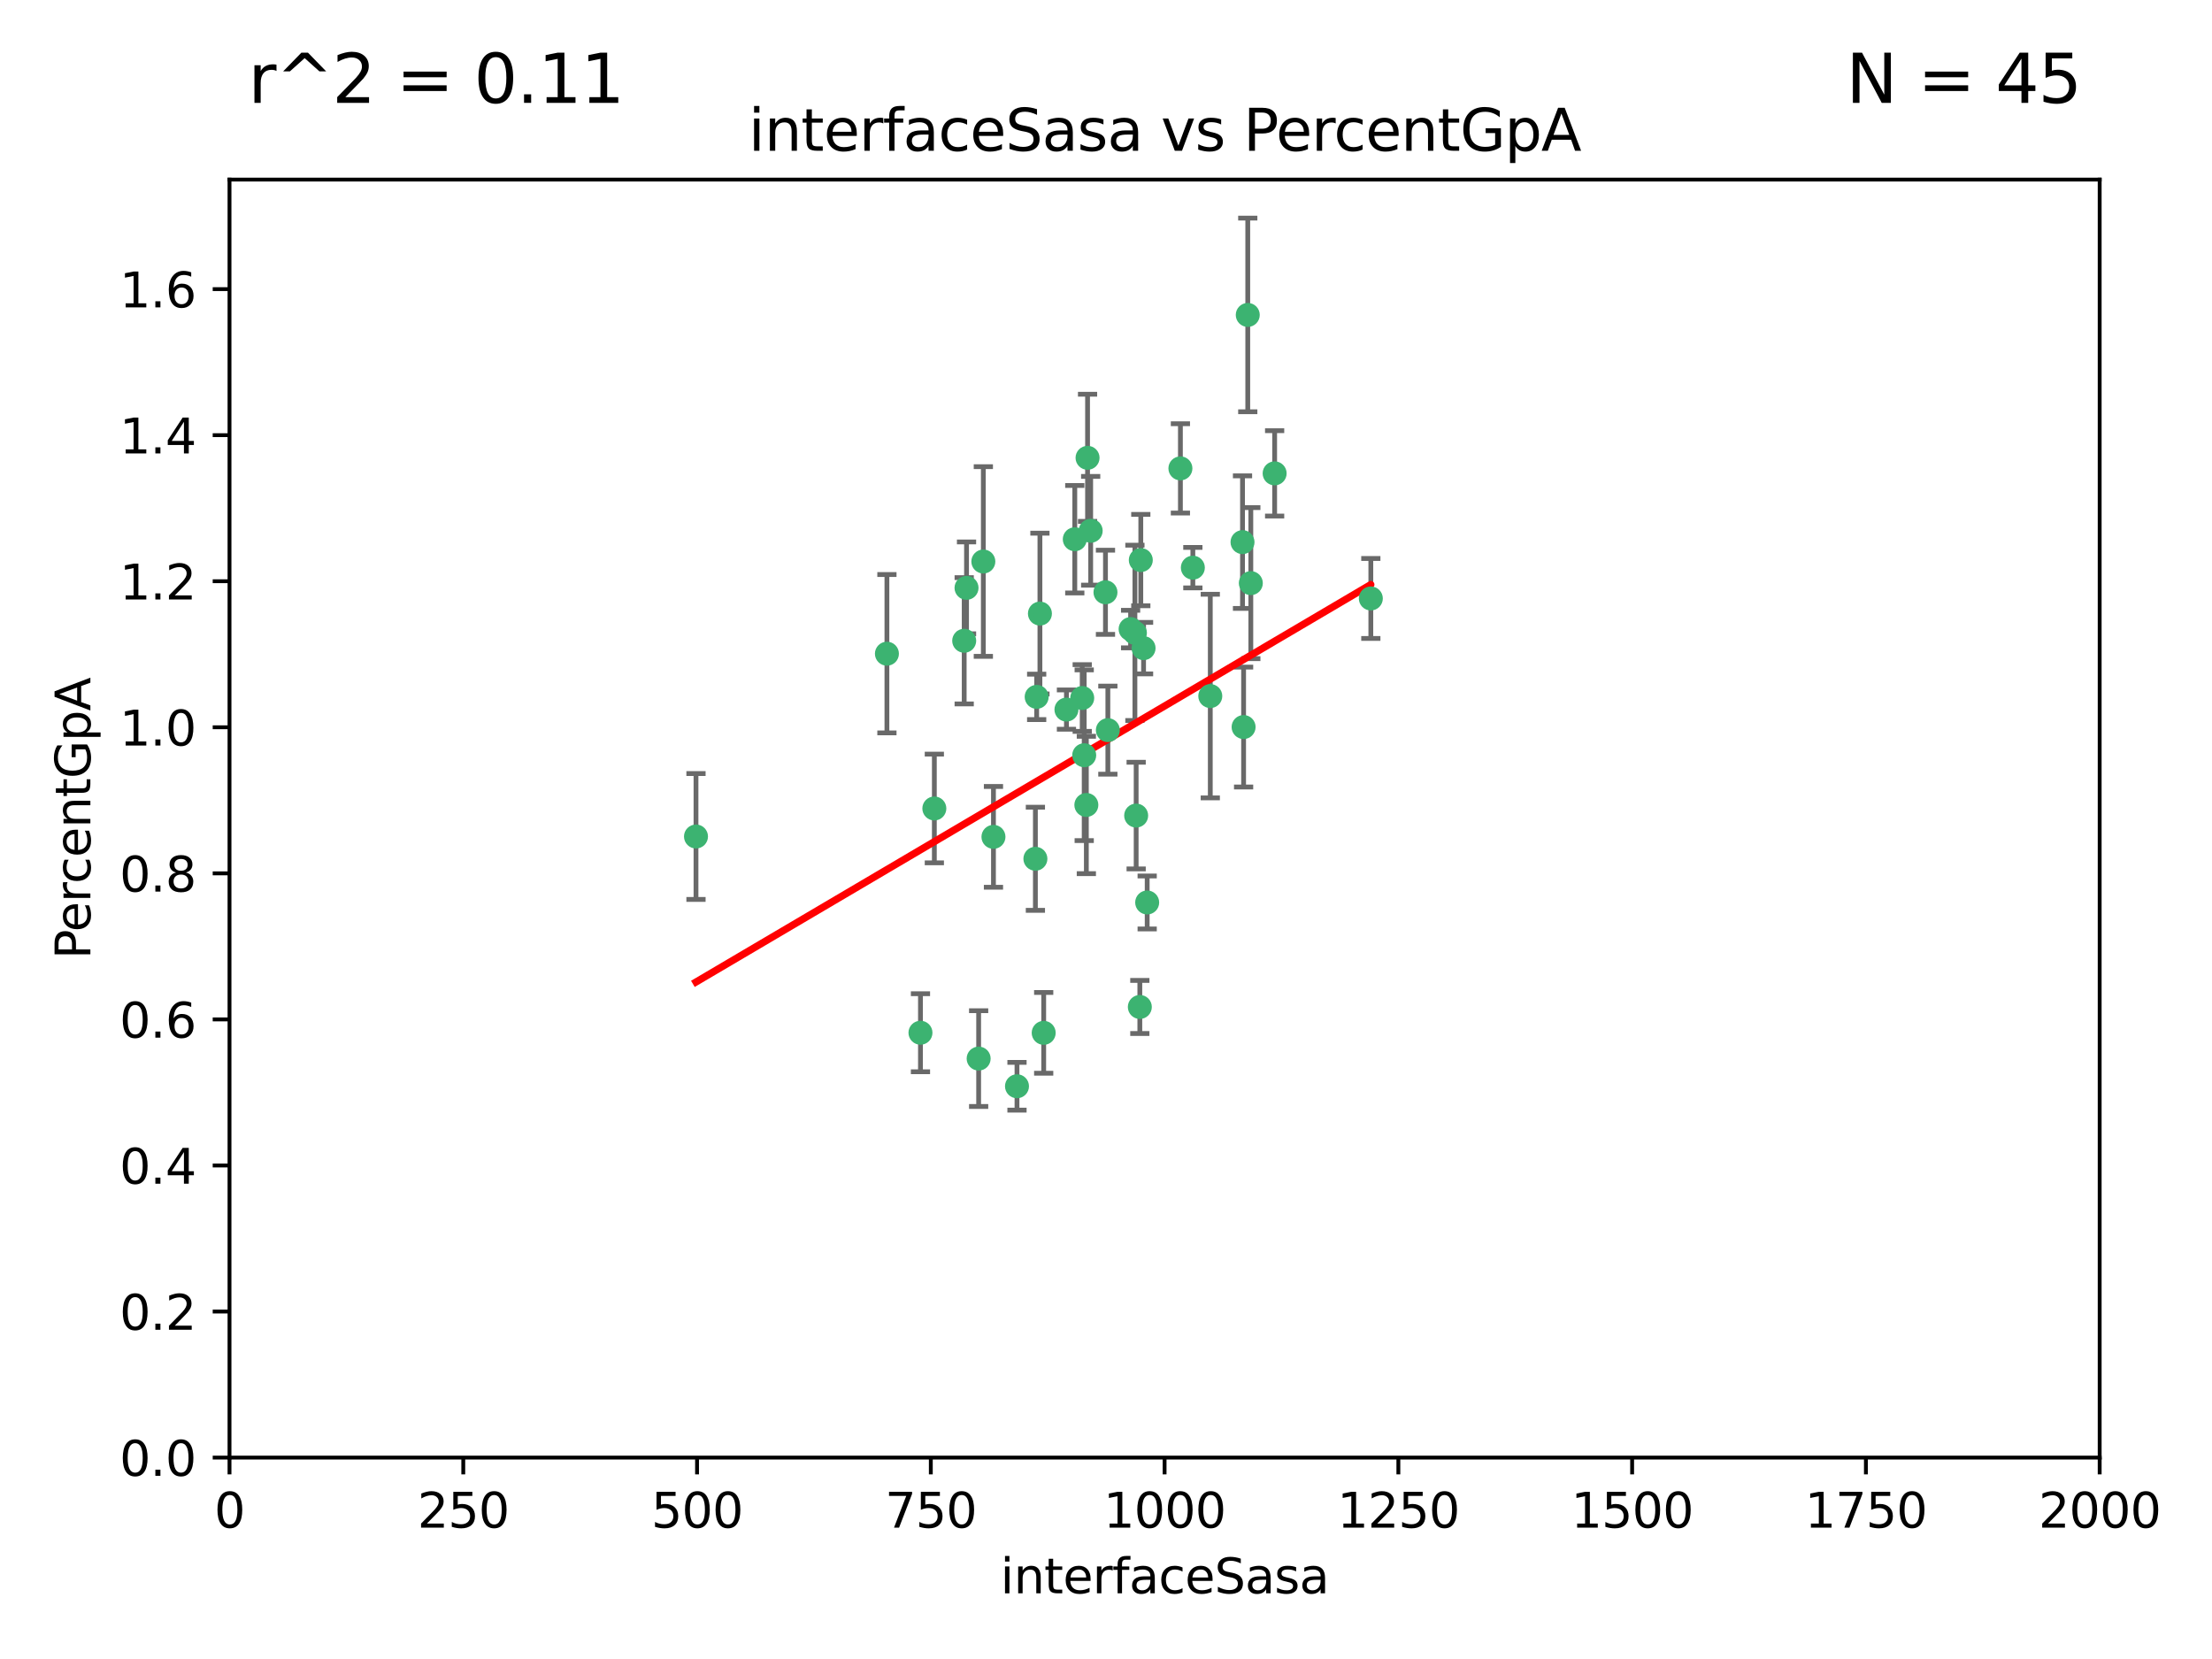 <?xml version="1.0" encoding="utf-8" standalone="no"?>
<!DOCTYPE svg PUBLIC "-//W3C//DTD SVG 1.1//EN"
  "http://www.w3.org/Graphics/SVG/1.1/DTD/svg11.dtd">
<svg xmlns:xlink="http://www.w3.org/1999/xlink" width="460.8pt" height="345.6pt" viewBox="0 0 460.8 345.6" xmlns="http://www.w3.org/2000/svg" version="1.1">
 <defs>
  <style type="text/css">*{stroke-linejoin: round; stroke-linecap: butt}</style>
 </defs>
 <g id="figure_1">
  <g id="patch_1">
   <path d="M 0 345.6 
L 460.8 345.6 
L 460.8 0 
L 0 0 
z
" style="fill: #ffffff"/>
  </g>
  <g id="axes_1">
   <g id="patch_2">
    <path d="M 47.81 303.64 
L 437.4 303.64 
L 437.4 37.411 
L 47.81 37.411 
z
" style="fill: #ffffff"/>
   </g>
   <g id="PathCollection_1">
    <defs>
     <path id="m3b995fe951" d="M 0 1.118 
C 0.297 1.118 0.581 1 0.791 0.791 
C 1 0.581 1.118 0.297 1.118 0 
C 1.118 -0.297 1 -0.581 0.791 -0.791 
C 0.581 -1 0.297 -1.118 0 -1.118 
C -0.297 -1.118 -0.581 -1 -0.791 -0.791 
C -1 -0.581 -1.118 -0.297 -1.118 0 
C -1.118 0.297 -1 0.581 -0.791 0.791 
C -0.581 1 -0.297 1.118 0 1.118 
z
" style="stroke: #3cb371"/>
    </defs>
    <g clip-path="url(#pdfcbde6325)">
     <use xlink:href="#m3b995fe951" x="258.839" y="112.935" style="fill: #3cb371; stroke: #3cb371"/>
     <use xlink:href="#m3b995fe951" x="235.526" y="131.048" style="fill: #3cb371; stroke: #3cb371"/>
     <use xlink:href="#m3b995fe951" x="265.53" y="98.611" style="fill: #3cb371; stroke: #3cb371"/>
     <use xlink:href="#m3b995fe951" x="225.86" y="157.33" style="fill: #3cb371; stroke: #3cb371"/>
     <use xlink:href="#m3b995fe951" x="259.065" y="151.457" style="fill: #3cb371; stroke: #3cb371"/>
     <use xlink:href="#m3b995fe951" x="259.932" y="65.606" style="fill: #3cb371; stroke: #3cb371"/>
     <use xlink:href="#m3b995fe951" x="216.635" y="127.82" style="fill: #3cb371; stroke: #3cb371"/>
     <use xlink:href="#m3b995fe951" x="222.161" y="147.818" style="fill: #3cb371; stroke: #3cb371"/>
     <use xlink:href="#m3b995fe951" x="238.226" y="135.021" style="fill: #3cb371; stroke: #3cb371"/>
     <use xlink:href="#m3b995fe951" x="236.422" y="131.834" style="fill: #3cb371; stroke: #3cb371"/>
     <use xlink:href="#m3b995fe951" x="226.558" y="95.371" style="fill: #3cb371; stroke: #3cb371"/>
     <use xlink:href="#m3b995fe951" x="248.492" y="118.255" style="fill: #3cb371; stroke: #3cb371"/>
     <use xlink:href="#m3b995fe951" x="223.897" y="112.334" style="fill: #3cb371; stroke: #3cb371"/>
     <use xlink:href="#m3b995fe951" x="225.446" y="145.408" style="fill: #3cb371; stroke: #3cb371"/>
     <use xlink:href="#m3b995fe951" x="230.29" y="123.385" style="fill: #3cb371; stroke: #3cb371"/>
     <use xlink:href="#m3b995fe951" x="200.86" y="133.482" style="fill: #3cb371; stroke: #3cb371"/>
     <use xlink:href="#m3b995fe951" x="217.42" y="215.161" style="fill: #3cb371; stroke: #3cb371"/>
     <use xlink:href="#m3b995fe951" x="237.649" y="116.673" style="fill: #3cb371; stroke: #3cb371"/>
     <use xlink:href="#m3b995fe951" x="204.848" y="116.973" style="fill: #3cb371; stroke: #3cb371"/>
     <use xlink:href="#m3b995fe951" x="245.901" y="97.572" style="fill: #3cb371; stroke: #3cb371"/>
     <use xlink:href="#m3b995fe951" x="285.569" y="124.669" style="fill: #3cb371; stroke: #3cb371"/>
     <use xlink:href="#m3b995fe951" x="215.957" y="145.171" style="fill: #3cb371; stroke: #3cb371"/>
     <use xlink:href="#m3b995fe951" x="194.641" y="168.419" style="fill: #3cb371; stroke: #3cb371"/>
     <use xlink:href="#m3b995fe951" x="191.75" y="215.139" style="fill: #3cb371; stroke: #3cb371"/>
     <use xlink:href="#m3b995fe951" x="184.761" y="136.178" style="fill: #3cb371; stroke: #3cb371"/>
     <use xlink:href="#m3b995fe951" x="215.692" y="178.897" style="fill: #3cb371; stroke: #3cb371"/>
     <use xlink:href="#m3b995fe951" x="227.208" y="110.571" style="fill: #3cb371; stroke: #3cb371"/>
     <use xlink:href="#m3b995fe951" x="260.569" y="121.476" style="fill: #3cb371; stroke: #3cb371"/>
     <use xlink:href="#m3b995fe951" x="230.787" y="152.103" style="fill: #3cb371; stroke: #3cb371"/>
     <use xlink:href="#m3b995fe951" x="236.683" y="169.899" style="fill: #3cb371; stroke: #3cb371"/>
     <use xlink:href="#m3b995fe951" x="206.956" y="174.332" style="fill: #3cb371; stroke: #3cb371"/>
     <use xlink:href="#m3b995fe951" x="237.447" y="209.769" style="fill: #3cb371; stroke: #3cb371"/>
     <use xlink:href="#m3b995fe951" x="211.857" y="226.286" style="fill: #3cb371; stroke: #3cb371"/>
     <use xlink:href="#m3b995fe951" x="203.87" y="220.522" style="fill: #3cb371; stroke: #3cb371"/>
     <use xlink:href="#m3b995fe951" x="238.978" y="188.002" style="fill: #3cb371; stroke: #3cb371"/>
     <use xlink:href="#m3b995fe951" x="226.307" y="167.688" style="fill: #3cb371; stroke: #3cb371"/>
     <use xlink:href="#m3b995fe951" x="201.345" y="122.465" style="fill: #3cb371; stroke: #3cb371"/>
     <use xlink:href="#m3b995fe951" x="252.125" y="145.004" style="fill: #3cb371; stroke: #3cb371"/>
     <use xlink:href="#m3b995fe951" x="144.987" y="174.257" style="fill: #3cb371; stroke: #3cb371"/>
    </g>
   </g>
   <g id="matplotlib.axis_1">
    <g id="xtick_1">
     <g id="line2d_1">
      <defs>
       <path id="m36ca20e994" d="M 0 0 
L 0 3.5 
" style="stroke: #000000; stroke-width: 0.8"/>
      </defs>
      <g>
       <use xlink:href="#m36ca20e994" x="47.81" y="303.64" style="stroke: #000000; stroke-width: 0.8"/>
      </g>
     </g>
     <g id="text_1">
      <!-- 0 -->
      <g transform="translate(44.629 318.238)scale(0.1 -0.1)">
       <defs>
        <path id="DejaVuSans-30" d="M 2034 4250 
Q 1547 4250 1301 3770 
Q 1056 3291 1056 2328 
Q 1056 1369 1301 889 
Q 1547 409 2034 409 
Q 2525 409 2770 889 
Q 3016 1369 3016 2328 
Q 3016 3291 2770 3770 
Q 2525 4250 2034 4250 
z
M 2034 4750 
Q 2819 4750 3233 4129 
Q 3647 3509 3647 2328 
Q 3647 1150 3233 529 
Q 2819 -91 2034 -91 
Q 1250 -91 836 529 
Q 422 1150 422 2328 
Q 422 3509 836 4129 
Q 1250 4750 2034 4750 
z
" transform="scale(0.016)"/>
       </defs>
       <use xlink:href="#DejaVuSans-30"/>
      </g>
     </g>
    </g>
    <g id="xtick_2">
     <g id="line2d_2">
      <g>
       <use xlink:href="#m36ca20e994" x="96.509" y="303.64" style="stroke: #000000; stroke-width: 0.8"/>
      </g>
     </g>
     <g id="text_2">
      <!-- 250 -->
      <g transform="translate(86.965 318.238)scale(0.1 -0.1)">
       <defs>
        <path id="DejaVuSans-32" d="M 1228 531 
L 3431 531 
L 3431 0 
L 469 0 
L 469 531 
Q 828 903 1448 1529 
Q 2069 2156 2228 2338 
Q 2531 2678 2651 2914 
Q 2772 3150 2772 3378 
Q 2772 3750 2511 3984 
Q 2250 4219 1831 4219 
Q 1534 4219 1204 4116 
Q 875 4013 500 3803 
L 500 4441 
Q 881 4594 1212 4672 
Q 1544 4750 1819 4750 
Q 2544 4750 2975 4387 
Q 3406 4025 3406 3419 
Q 3406 3131 3298 2873 
Q 3191 2616 2906 2266 
Q 2828 2175 2409 1742 
Q 1991 1309 1228 531 
z
" transform="scale(0.016)"/>
        <path id="DejaVuSans-35" d="M 691 4666 
L 3169 4666 
L 3169 4134 
L 1269 4134 
L 1269 2991 
Q 1406 3038 1543 3061 
Q 1681 3084 1819 3084 
Q 2600 3084 3056 2656 
Q 3513 2228 3513 1497 
Q 3513 744 3044 326 
Q 2575 -91 1722 -91 
Q 1428 -91 1123 -41 
Q 819 9 494 109 
L 494 744 
Q 775 591 1075 516 
Q 1375 441 1709 441 
Q 2250 441 2565 725 
Q 2881 1009 2881 1497 
Q 2881 1984 2565 2268 
Q 2250 2553 1709 2553 
Q 1456 2553 1204 2497 
Q 953 2441 691 2322 
L 691 4666 
z
" transform="scale(0.016)"/>
       </defs>
       <use xlink:href="#DejaVuSans-32"/>
       <use xlink:href="#DejaVuSans-35" x="63.623"/>
       <use xlink:href="#DejaVuSans-30" x="127.246"/>
      </g>
     </g>
    </g>
    <g id="xtick_3">
     <g id="line2d_3">
      <g>
       <use xlink:href="#m36ca20e994" x="145.208" y="303.64" style="stroke: #000000; stroke-width: 0.8"/>
      </g>
     </g>
     <g id="text_3">
      <!-- 500 -->
      <g transform="translate(135.664 318.238)scale(0.1 -0.1)">
       <use xlink:href="#DejaVuSans-35"/>
       <use xlink:href="#DejaVuSans-30" x="63.623"/>
       <use xlink:href="#DejaVuSans-30" x="127.246"/>
      </g>
     </g>
    </g>
    <g id="xtick_4">
     <g id="line2d_4">
      <g>
       <use xlink:href="#m36ca20e994" x="193.906" y="303.64" style="stroke: #000000; stroke-width: 0.8"/>
      </g>
     </g>
     <g id="text_4">
      <!-- 750 -->
      <g transform="translate(184.363 318.238)scale(0.1 -0.1)">
       <defs>
        <path id="DejaVuSans-37" d="M 525 4666 
L 3525 4666 
L 3525 4397 
L 1831 0 
L 1172 0 
L 2766 4134 
L 525 4134 
L 525 4666 
z
" transform="scale(0.016)"/>
       </defs>
       <use xlink:href="#DejaVuSans-37"/>
       <use xlink:href="#DejaVuSans-35" x="63.623"/>
       <use xlink:href="#DejaVuSans-30" x="127.246"/>
      </g>
     </g>
    </g>
    <g id="xtick_5">
     <g id="line2d_5">
      <g>
       <use xlink:href="#m36ca20e994" x="242.605" y="303.64" style="stroke: #000000; stroke-width: 0.8"/>
      </g>
     </g>
     <g id="text_5">
      <!-- 1000 -->
      <g transform="translate(229.88 318.238)scale(0.1 -0.1)">
       <defs>
        <path id="DejaVuSans-31" d="M 794 531 
L 1825 531 
L 1825 4091 
L 703 3866 
L 703 4441 
L 1819 4666 
L 2450 4666 
L 2450 531 
L 3481 531 
L 3481 0 
L 794 0 
L 794 531 
z
" transform="scale(0.016)"/>
       </defs>
       <use xlink:href="#DejaVuSans-31"/>
       <use xlink:href="#DejaVuSans-30" x="63.623"/>
       <use xlink:href="#DejaVuSans-30" x="127.246"/>
       <use xlink:href="#DejaVuSans-30" x="190.869"/>
      </g>
     </g>
    </g>
    <g id="xtick_6">
     <g id="line2d_6">
      <g>
       <use xlink:href="#m36ca20e994" x="291.304" y="303.64" style="stroke: #000000; stroke-width: 0.8"/>
      </g>
     </g>
     <g id="text_6">
      <!-- 1250 -->
      <g transform="translate(278.579 318.238)scale(0.1 -0.1)">
       <use xlink:href="#DejaVuSans-31"/>
       <use xlink:href="#DejaVuSans-32" x="63.623"/>
       <use xlink:href="#DejaVuSans-35" x="127.246"/>
       <use xlink:href="#DejaVuSans-30" x="190.869"/>
      </g>
     </g>
    </g>
    <g id="xtick_7">
     <g id="line2d_7">
      <g>
       <use xlink:href="#m36ca20e994" x="340.002" y="303.64" style="stroke: #000000; stroke-width: 0.8"/>
      </g>
     </g>
     <g id="text_7">
      <!-- 1500 -->
      <g transform="translate(327.277 318.238)scale(0.1 -0.1)">
       <use xlink:href="#DejaVuSans-31"/>
       <use xlink:href="#DejaVuSans-35" x="63.623"/>
       <use xlink:href="#DejaVuSans-30" x="127.246"/>
       <use xlink:href="#DejaVuSans-30" x="190.869"/>
      </g>
     </g>
    </g>
    <g id="xtick_8">
     <g id="line2d_8">
      <g>
       <use xlink:href="#m36ca20e994" x="388.701" y="303.64" style="stroke: #000000; stroke-width: 0.8"/>
      </g>
     </g>
     <g id="text_8">
      <!-- 1750 -->
      <g transform="translate(375.976 318.238)scale(0.1 -0.1)">
       <use xlink:href="#DejaVuSans-31"/>
       <use xlink:href="#DejaVuSans-37" x="63.623"/>
       <use xlink:href="#DejaVuSans-35" x="127.246"/>
       <use xlink:href="#DejaVuSans-30" x="190.869"/>
      </g>
     </g>
    </g>
    <g id="xtick_9">
     <g id="line2d_9">
      <g>
       <use xlink:href="#m36ca20e994" x="437.4" y="303.64" style="stroke: #000000; stroke-width: 0.8"/>
      </g>
     </g>
     <g id="text_9">
      <!-- 2000 -->
      <g transform="translate(424.675 318.238)scale(0.1 -0.1)">
       <use xlink:href="#DejaVuSans-32"/>
       <use xlink:href="#DejaVuSans-30" x="63.623"/>
       <use xlink:href="#DejaVuSans-30" x="127.246"/>
       <use xlink:href="#DejaVuSans-30" x="190.869"/>
      </g>
     </g>
    </g>
    <g id="text_10">
     <!-- interfaceSasa -->
     <g transform="translate(208.398 331.917)scale(0.1 -0.1)">
      <defs>
       <path id="DejaVuSans-69" d="M 603 3500 
L 1178 3500 
L 1178 0 
L 603 0 
L 603 3500 
z
M 603 4863 
L 1178 4863 
L 1178 4134 
L 603 4134 
L 603 4863 
z
" transform="scale(0.016)"/>
       <path id="DejaVuSans-6e" d="M 3513 2113 
L 3513 0 
L 2938 0 
L 2938 2094 
Q 2938 2591 2744 2837 
Q 2550 3084 2163 3084 
Q 1697 3084 1428 2787 
Q 1159 2491 1159 1978 
L 1159 0 
L 581 0 
L 581 3500 
L 1159 3500 
L 1159 2956 
Q 1366 3272 1645 3428 
Q 1925 3584 2291 3584 
Q 2894 3584 3203 3211 
Q 3513 2838 3513 2113 
z
" transform="scale(0.016)"/>
       <path id="DejaVuSans-74" d="M 1172 4494 
L 1172 3500 
L 2356 3500 
L 2356 3053 
L 1172 3053 
L 1172 1153 
Q 1172 725 1289 603 
Q 1406 481 1766 481 
L 2356 481 
L 2356 0 
L 1766 0 
Q 1100 0 847 248 
Q 594 497 594 1153 
L 594 3053 
L 172 3053 
L 172 3500 
L 594 3500 
L 594 4494 
L 1172 4494 
z
" transform="scale(0.016)"/>
       <path id="DejaVuSans-65" d="M 3597 1894 
L 3597 1613 
L 953 1613 
Q 991 1019 1311 708 
Q 1631 397 2203 397 
Q 2534 397 2845 478 
Q 3156 559 3463 722 
L 3463 178 
Q 3153 47 2828 -22 
Q 2503 -91 2169 -91 
Q 1331 -91 842 396 
Q 353 884 353 1716 
Q 353 2575 817 3079 
Q 1281 3584 2069 3584 
Q 2775 3584 3186 3129 
Q 3597 2675 3597 1894 
z
M 3022 2063 
Q 3016 2534 2758 2815 
Q 2500 3097 2075 3097 
Q 1594 3097 1305 2825 
Q 1016 2553 972 2059 
L 3022 2063 
z
" transform="scale(0.016)"/>
       <path id="DejaVuSans-72" d="M 2631 2963 
Q 2534 3019 2420 3045 
Q 2306 3072 2169 3072 
Q 1681 3072 1420 2755 
Q 1159 2438 1159 1844 
L 1159 0 
L 581 0 
L 581 3500 
L 1159 3500 
L 1159 2956 
Q 1341 3275 1631 3429 
Q 1922 3584 2338 3584 
Q 2397 3584 2469 3576 
Q 2541 3569 2628 3553 
L 2631 2963 
z
" transform="scale(0.016)"/>
       <path id="DejaVuSans-66" d="M 2375 4863 
L 2375 4384 
L 1825 4384 
Q 1516 4384 1395 4259 
Q 1275 4134 1275 3809 
L 1275 3500 
L 2222 3500 
L 2222 3053 
L 1275 3053 
L 1275 0 
L 697 0 
L 697 3053 
L 147 3053 
L 147 3500 
L 697 3500 
L 697 3744 
Q 697 4328 969 4595 
Q 1241 4863 1831 4863 
L 2375 4863 
z
" transform="scale(0.016)"/>
       <path id="DejaVuSans-61" d="M 2194 1759 
Q 1497 1759 1228 1600 
Q 959 1441 959 1056 
Q 959 750 1161 570 
Q 1363 391 1709 391 
Q 2188 391 2477 730 
Q 2766 1069 2766 1631 
L 2766 1759 
L 2194 1759 
z
M 3341 1997 
L 3341 0 
L 2766 0 
L 2766 531 
Q 2569 213 2275 61 
Q 1981 -91 1556 -91 
Q 1019 -91 701 211 
Q 384 513 384 1019 
Q 384 1609 779 1909 
Q 1175 2209 1959 2209 
L 2766 2209 
L 2766 2266 
Q 2766 2663 2505 2880 
Q 2244 3097 1772 3097 
Q 1472 3097 1187 3025 
Q 903 2953 641 2809 
L 641 3341 
Q 956 3463 1253 3523 
Q 1550 3584 1831 3584 
Q 2591 3584 2966 3190 
Q 3341 2797 3341 1997 
z
" transform="scale(0.016)"/>
       <path id="DejaVuSans-63" d="M 3122 3366 
L 3122 2828 
Q 2878 2963 2633 3030 
Q 2388 3097 2138 3097 
Q 1578 3097 1268 2742 
Q 959 2388 959 1747 
Q 959 1106 1268 751 
Q 1578 397 2138 397 
Q 2388 397 2633 464 
Q 2878 531 3122 666 
L 3122 134 
Q 2881 22 2623 -34 
Q 2366 -91 2075 -91 
Q 1284 -91 818 406 
Q 353 903 353 1747 
Q 353 2603 823 3093 
Q 1294 3584 2113 3584 
Q 2378 3584 2631 3529 
Q 2884 3475 3122 3366 
z
" transform="scale(0.016)"/>
       <path id="DejaVuSans-53" d="M 3425 4513 
L 3425 3897 
Q 3066 4069 2747 4153 
Q 2428 4238 2131 4238 
Q 1616 4238 1336 4038 
Q 1056 3838 1056 3469 
Q 1056 3159 1242 3001 
Q 1428 2844 1947 2747 
L 2328 2669 
Q 3034 2534 3370 2195 
Q 3706 1856 3706 1288 
Q 3706 609 3251 259 
Q 2797 -91 1919 -91 
Q 1588 -91 1214 -16 
Q 841 59 441 206 
L 441 856 
Q 825 641 1194 531 
Q 1563 422 1919 422 
Q 2459 422 2753 634 
Q 3047 847 3047 1241 
Q 3047 1584 2836 1778 
Q 2625 1972 2144 2069 
L 1759 2144 
Q 1053 2284 737 2584 
Q 422 2884 422 3419 
Q 422 4038 858 4394 
Q 1294 4750 2059 4750 
Q 2388 4750 2728 4690 
Q 3069 4631 3425 4513 
z
" transform="scale(0.016)"/>
       <path id="DejaVuSans-73" d="M 2834 3397 
L 2834 2853 
Q 2591 2978 2328 3040 
Q 2066 3103 1784 3103 
Q 1356 3103 1142 2972 
Q 928 2841 928 2578 
Q 928 2378 1081 2264 
Q 1234 2150 1697 2047 
L 1894 2003 
Q 2506 1872 2764 1633 
Q 3022 1394 3022 966 
Q 3022 478 2636 193 
Q 2250 -91 1575 -91 
Q 1294 -91 989 -36 
Q 684 19 347 128 
L 347 722 
Q 666 556 975 473 
Q 1284 391 1588 391 
Q 1994 391 2212 530 
Q 2431 669 2431 922 
Q 2431 1156 2273 1281 
Q 2116 1406 1581 1522 
L 1381 1569 
Q 847 1681 609 1914 
Q 372 2147 372 2553 
Q 372 3047 722 3315 
Q 1072 3584 1716 3584 
Q 2034 3584 2315 3537 
Q 2597 3491 2834 3397 
z
" transform="scale(0.016)"/>
      </defs>
      <use xlink:href="#DejaVuSans-69"/>
      <use xlink:href="#DejaVuSans-6e" x="27.783"/>
      <use xlink:href="#DejaVuSans-74" x="91.162"/>
      <use xlink:href="#DejaVuSans-65" x="130.371"/>
      <use xlink:href="#DejaVuSans-72" x="191.895"/>
      <use xlink:href="#DejaVuSans-66" x="233.008"/>
      <use xlink:href="#DejaVuSans-61" x="268.213"/>
      <use xlink:href="#DejaVuSans-63" x="329.492"/>
      <use xlink:href="#DejaVuSans-65" x="384.473"/>
      <use xlink:href="#DejaVuSans-53" x="445.996"/>
      <use xlink:href="#DejaVuSans-61" x="509.473"/>
      <use xlink:href="#DejaVuSans-73" x="570.752"/>
      <use xlink:href="#DejaVuSans-61" x="622.852"/>
     </g>
    </g>
   </g>
   <g id="matplotlib.axis_2">
    <g id="ytick_1">
     <g id="line2d_10">
      <defs>
       <path id="m11b67ebe88" d="M 0 0 
L -3.5 0 
" style="stroke: #000000; stroke-width: 0.8"/>
      </defs>
      <g>
       <use xlink:href="#m11b67ebe88" x="47.81" y="303.64" style="stroke: #000000; stroke-width: 0.8"/>
      </g>
     </g>
     <g id="text_11">
      <!-- 0.0 -->
      <g transform="translate(24.907 307.439)scale(0.1 -0.1)">
       <defs>
        <path id="DejaVuSans-2e" d="M 684 794 
L 1344 794 
L 1344 0 
L 684 0 
L 684 794 
z
" transform="scale(0.016)"/>
       </defs>
       <use xlink:href="#DejaVuSans-30"/>
       <use xlink:href="#DejaVuSans-2e" x="63.623"/>
       <use xlink:href="#DejaVuSans-30" x="95.41"/>
      </g>
     </g>
    </g>
    <g id="ytick_2">
     <g id="line2d_11">
      <g>
       <use xlink:href="#m11b67ebe88" x="47.81" y="273.214" style="stroke: #000000; stroke-width: 0.8"/>
      </g>
     </g>
     <g id="text_12">
      <!-- 0.2 -->
      <g transform="translate(24.907 277.013)scale(0.1 -0.1)">
       <use xlink:href="#DejaVuSans-30"/>
       <use xlink:href="#DejaVuSans-2e" x="63.623"/>
       <use xlink:href="#DejaVuSans-32" x="95.41"/>
      </g>
     </g>
    </g>
    <g id="ytick_3">
     <g id="line2d_12">
      <g>
       <use xlink:href="#m11b67ebe88" x="47.81" y="242.788" style="stroke: #000000; stroke-width: 0.8"/>
      </g>
     </g>
     <g id="text_13">
      <!-- 0.4 -->
      <g transform="translate(24.907 246.587)scale(0.1 -0.1)">
       <defs>
        <path id="DejaVuSans-34" d="M 2419 4116 
L 825 1625 
L 2419 1625 
L 2419 4116 
z
M 2253 4666 
L 3047 4666 
L 3047 1625 
L 3713 1625 
L 3713 1100 
L 3047 1100 
L 3047 0 
L 2419 0 
L 2419 1100 
L 313 1100 
L 313 1709 
L 2253 4666 
z
" transform="scale(0.016)"/>
       </defs>
       <use xlink:href="#DejaVuSans-30"/>
       <use xlink:href="#DejaVuSans-2e" x="63.623"/>
       <use xlink:href="#DejaVuSans-34" x="95.41"/>
      </g>
     </g>
    </g>
    <g id="ytick_4">
     <g id="line2d_13">
      <g>
       <use xlink:href="#m11b67ebe88" x="47.81" y="212.362" style="stroke: #000000; stroke-width: 0.8"/>
      </g>
     </g>
     <g id="text_14">
      <!-- 0.6 -->
      <g transform="translate(24.907 216.161)scale(0.1 -0.1)">
       <defs>
        <path id="DejaVuSans-36" d="M 2113 2584 
Q 1688 2584 1439 2293 
Q 1191 2003 1191 1497 
Q 1191 994 1439 701 
Q 1688 409 2113 409 
Q 2538 409 2786 701 
Q 3034 994 3034 1497 
Q 3034 2003 2786 2293 
Q 2538 2584 2113 2584 
z
M 3366 4563 
L 3366 3988 
Q 3128 4100 2886 4159 
Q 2644 4219 2406 4219 
Q 1781 4219 1451 3797 
Q 1122 3375 1075 2522 
Q 1259 2794 1537 2939 
Q 1816 3084 2150 3084 
Q 2853 3084 3261 2657 
Q 3669 2231 3669 1497 
Q 3669 778 3244 343 
Q 2819 -91 2113 -91 
Q 1303 -91 875 529 
Q 447 1150 447 2328 
Q 447 3434 972 4092 
Q 1497 4750 2381 4750 
Q 2619 4750 2861 4703 
Q 3103 4656 3366 4563 
z
" transform="scale(0.016)"/>
       </defs>
       <use xlink:href="#DejaVuSans-30"/>
       <use xlink:href="#DejaVuSans-2e" x="63.623"/>
       <use xlink:href="#DejaVuSans-36" x="95.41"/>
      </g>
     </g>
    </g>
    <g id="ytick_5">
     <g id="line2d_14">
      <g>
       <use xlink:href="#m11b67ebe88" x="47.81" y="181.935" style="stroke: #000000; stroke-width: 0.8"/>
      </g>
     </g>
     <g id="text_15">
      <!-- 0.8 -->
      <g transform="translate(24.907 185.735)scale(0.1 -0.1)">
       <defs>
        <path id="DejaVuSans-38" d="M 2034 2216 
Q 1584 2216 1326 1975 
Q 1069 1734 1069 1313 
Q 1069 891 1326 650 
Q 1584 409 2034 409 
Q 2484 409 2743 651 
Q 3003 894 3003 1313 
Q 3003 1734 2745 1975 
Q 2488 2216 2034 2216 
z
M 1403 2484 
Q 997 2584 770 2862 
Q 544 3141 544 3541 
Q 544 4100 942 4425 
Q 1341 4750 2034 4750 
Q 2731 4750 3128 4425 
Q 3525 4100 3525 3541 
Q 3525 3141 3298 2862 
Q 3072 2584 2669 2484 
Q 3125 2378 3379 2068 
Q 3634 1759 3634 1313 
Q 3634 634 3220 271 
Q 2806 -91 2034 -91 
Q 1263 -91 848 271 
Q 434 634 434 1313 
Q 434 1759 690 2068 
Q 947 2378 1403 2484 
z
M 1172 3481 
Q 1172 3119 1398 2916 
Q 1625 2713 2034 2713 
Q 2441 2713 2670 2916 
Q 2900 3119 2900 3481 
Q 2900 3844 2670 4047 
Q 2441 4250 2034 4250 
Q 1625 4250 1398 4047 
Q 1172 3844 1172 3481 
z
" transform="scale(0.016)"/>
       </defs>
       <use xlink:href="#DejaVuSans-30"/>
       <use xlink:href="#DejaVuSans-2e" x="63.623"/>
       <use xlink:href="#DejaVuSans-38" x="95.41"/>
      </g>
     </g>
    </g>
    <g id="ytick_6">
     <g id="line2d_15">
      <g>
       <use xlink:href="#m11b67ebe88" x="47.81" y="151.509" style="stroke: #000000; stroke-width: 0.8"/>
      </g>
     </g>
     <g id="text_16">
      <!-- 1.0 -->
      <g transform="translate(24.907 155.308)scale(0.1 -0.1)">
       <use xlink:href="#DejaVuSans-31"/>
       <use xlink:href="#DejaVuSans-2e" x="63.623"/>
       <use xlink:href="#DejaVuSans-30" x="95.41"/>
      </g>
     </g>
    </g>
    <g id="ytick_7">
     <g id="line2d_16">
      <g>
       <use xlink:href="#m11b67ebe88" x="47.81" y="121.083" style="stroke: #000000; stroke-width: 0.8"/>
      </g>
     </g>
     <g id="text_17">
      <!-- 1.2 -->
      <g transform="translate(24.907 124.882)scale(0.1 -0.1)">
       <use xlink:href="#DejaVuSans-31"/>
       <use xlink:href="#DejaVuSans-2e" x="63.623"/>
       <use xlink:href="#DejaVuSans-32" x="95.41"/>
      </g>
     </g>
    </g>
    <g id="ytick_8">
     <g id="line2d_17">
      <g>
       <use xlink:href="#m11b67ebe88" x="47.81" y="90.657" style="stroke: #000000; stroke-width: 0.8"/>
      </g>
     </g>
     <g id="text_18">
      <!-- 1.4 -->
      <g transform="translate(24.907 94.456)scale(0.1 -0.1)">
       <use xlink:href="#DejaVuSans-31"/>
       <use xlink:href="#DejaVuSans-2e" x="63.623"/>
       <use xlink:href="#DejaVuSans-34" x="95.41"/>
      </g>
     </g>
    </g>
    <g id="ytick_9">
     <g id="line2d_18">
      <g>
       <use xlink:href="#m11b67ebe88" x="47.81" y="60.231" style="stroke: #000000; stroke-width: 0.8"/>
      </g>
     </g>
     <g id="text_19">
      <!-- 1.6 -->
      <g transform="translate(24.907 64.03)scale(0.1 -0.1)">
       <use xlink:href="#DejaVuSans-31"/>
       <use xlink:href="#DejaVuSans-2e" x="63.623"/>
       <use xlink:href="#DejaVuSans-36" x="95.41"/>
      </g>
     </g>
    </g>
    <g id="text_20">
     <!-- PercentGpA -->
     <g transform="translate(18.827 199.802)rotate(-90)scale(0.1 -0.1)">
      <defs>
       <path id="DejaVuSans-50" d="M 1259 4147 
L 1259 2394 
L 2053 2394 
Q 2494 2394 2734 2622 
Q 2975 2850 2975 3272 
Q 2975 3691 2734 3919 
Q 2494 4147 2053 4147 
L 1259 4147 
z
M 628 4666 
L 2053 4666 
Q 2838 4666 3239 4311 
Q 3641 3956 3641 3272 
Q 3641 2581 3239 2228 
Q 2838 1875 2053 1875 
L 1259 1875 
L 1259 0 
L 628 0 
L 628 4666 
z
" transform="scale(0.016)"/>
       <path id="DejaVuSans-47" d="M 3809 666 
L 3809 1919 
L 2778 1919 
L 2778 2438 
L 4434 2438 
L 4434 434 
Q 4069 175 3628 42 
Q 3188 -91 2688 -91 
Q 1594 -91 976 548 
Q 359 1188 359 2328 
Q 359 3472 976 4111 
Q 1594 4750 2688 4750 
Q 3144 4750 3555 4637 
Q 3966 4525 4313 4306 
L 4313 3634 
Q 3963 3931 3569 4081 
Q 3175 4231 2741 4231 
Q 1884 4231 1454 3753 
Q 1025 3275 1025 2328 
Q 1025 1384 1454 906 
Q 1884 428 2741 428 
Q 3075 428 3337 486 
Q 3600 544 3809 666 
z
" transform="scale(0.016)"/>
       <path id="DejaVuSans-70" d="M 1159 525 
L 1159 -1331 
L 581 -1331 
L 581 3500 
L 1159 3500 
L 1159 2969 
Q 1341 3281 1617 3432 
Q 1894 3584 2278 3584 
Q 2916 3584 3314 3078 
Q 3713 2572 3713 1747 
Q 3713 922 3314 415 
Q 2916 -91 2278 -91 
Q 1894 -91 1617 61 
Q 1341 213 1159 525 
z
M 3116 1747 
Q 3116 2381 2855 2742 
Q 2594 3103 2138 3103 
Q 1681 3103 1420 2742 
Q 1159 2381 1159 1747 
Q 1159 1113 1420 752 
Q 1681 391 2138 391 
Q 2594 391 2855 752 
Q 3116 1113 3116 1747 
z
" transform="scale(0.016)"/>
       <path id="DejaVuSans-41" d="M 2188 4044 
L 1331 1722 
L 3047 1722 
L 2188 4044 
z
M 1831 4666 
L 2547 4666 
L 4325 0 
L 3669 0 
L 3244 1197 
L 1141 1197 
L 716 0 
L 50 0 
L 1831 4666 
z
" transform="scale(0.016)"/>
      </defs>
      <use xlink:href="#DejaVuSans-50"/>
      <use xlink:href="#DejaVuSans-65" x="56.678"/>
      <use xlink:href="#DejaVuSans-72" x="118.201"/>
      <use xlink:href="#DejaVuSans-63" x="157.064"/>
      <use xlink:href="#DejaVuSans-65" x="212.045"/>
      <use xlink:href="#DejaVuSans-6e" x="273.568"/>
      <use xlink:href="#DejaVuSans-74" x="336.947"/>
      <use xlink:href="#DejaVuSans-47" x="376.156"/>
      <use xlink:href="#DejaVuSans-70" x="453.646"/>
      <use xlink:href="#DejaVuSans-41" x="517.123"/>
     </g>
    </g>
   </g>
   <g id="LineCollection_1">
    <path d="M 258.839 126.742 
L 258.839 99.128 
" clip-path="url(#pdfcbde6325)" style="fill: none; stroke: #696969"/>
    <path d="M 235.526 134.958 
L 235.526 127.138 
" clip-path="url(#pdfcbde6325)" style="fill: none; stroke: #696969"/>
    <path d="M 265.53 107.5 
L 265.53 89.723 
" clip-path="url(#pdfcbde6325)" style="fill: none; stroke: #696969"/>
    <path d="M 225.86 175.107 
L 225.86 139.552 
" clip-path="url(#pdfcbde6325)" style="fill: none; stroke: #696969"/>
    <path d="M 259.065 163.945 
L 259.065 138.968 
" clip-path="url(#pdfcbde6325)" style="fill: none; stroke: #696969"/>
    <path d="M 259.932 85.777 
L 259.932 45.434 
" clip-path="url(#pdfcbde6325)" style="fill: none; stroke: #696969"/>
    <path d="M 216.635 144.568 
L 216.635 111.073 
" clip-path="url(#pdfcbde6325)" style="fill: none; stroke: #696969"/>
    <path d="M 222.161 151.909 
L 222.161 143.727 
" clip-path="url(#pdfcbde6325)" style="fill: none; stroke: #696969"/>
    <path d="M 238.226 140.382 
L 238.226 129.659 
" clip-path="url(#pdfcbde6325)" style="fill: none; stroke: #696969"/>
    <path d="M 236.422 150.092 
L 236.422 113.575 
" clip-path="url(#pdfcbde6325)" style="fill: none; stroke: #696969"/>
    <path d="M 226.558 108.615 
L 226.558 82.127 
" clip-path="url(#pdfcbde6325)" style="fill: none; stroke: #696969"/>
    <path d="M 248.492 122.472 
L 248.492 114.039 
" clip-path="url(#pdfcbde6325)" style="fill: none; stroke: #696969"/>
    <path d="M 223.897 123.529 
L 223.897 101.139 
" clip-path="url(#pdfcbde6325)" style="fill: none; stroke: #696969"/>
    <path d="M 225.446 152.361 
L 225.446 138.456 
" clip-path="url(#pdfcbde6325)" style="fill: none; stroke: #696969"/>
    <path d="M 230.29 132.151 
L 230.29 114.62 
" clip-path="url(#pdfcbde6325)" style="fill: none; stroke: #696969"/>
    <path d="M 200.86 146.637 
L 200.86 120.327 
" clip-path="url(#pdfcbde6325)" style="fill: none; stroke: #696969"/>
    <path d="M 217.42 223.572 
L 217.42 206.751 
" clip-path="url(#pdfcbde6325)" style="fill: none; stroke: #696969"/>
    <path d="M 237.649 126.191 
L 237.649 107.154 
" clip-path="url(#pdfcbde6325)" style="fill: none; stroke: #696969"/>
    <path d="M 204.848 136.73 
L 204.848 97.216 
" clip-path="url(#pdfcbde6325)" style="fill: none; stroke: #696969"/>
    <path d="M 245.901 106.878 
L 245.901 88.267 
" clip-path="url(#pdfcbde6325)" style="fill: none; stroke: #696969"/>
    <path d="M 285.569 132.997 
L 285.569 116.341 
" clip-path="url(#pdfcbde6325)" style="fill: none; stroke: #696969"/>
    <path d="M 215.957 149.901 
L 215.957 140.441 
" clip-path="url(#pdfcbde6325)" style="fill: none; stroke: #696969"/>
    <path d="M 194.641 179.743 
L 194.641 157.094 
" clip-path="url(#pdfcbde6325)" style="fill: none; stroke: #696969"/>
    <path d="M 191.75 223.268 
L 191.75 207.01 
" clip-path="url(#pdfcbde6325)" style="fill: none; stroke: #696969"/>
    <path d="M 184.761 152.672 
L 184.761 119.684 
" clip-path="url(#pdfcbde6325)" style="fill: none; stroke: #696969"/>
    <path d="M 215.692 189.642 
L 215.692 168.152 
" clip-path="url(#pdfcbde6325)" style="fill: none; stroke: #696969"/>
    <path d="M 227.208 121.897 
L 227.208 99.245 
" clip-path="url(#pdfcbde6325)" style="fill: none; stroke: #696969"/>
    <path d="M 260.569 137.206 
L 260.569 105.745 
" clip-path="url(#pdfcbde6325)" style="fill: none; stroke: #696969"/>
    <path d="M 230.787 161.277 
L 230.787 142.929 
" clip-path="url(#pdfcbde6325)" style="fill: none; stroke: #696969"/>
    <path d="M 236.683 181.006 
L 236.683 158.792 
" clip-path="url(#pdfcbde6325)" style="fill: none; stroke: #696969"/>
    <path d="M 206.956 184.828 
L 206.956 163.836 
" clip-path="url(#pdfcbde6325)" style="fill: none; stroke: #696969"/>
    <path d="M 237.447 215.299 
L 237.447 204.239 
" clip-path="url(#pdfcbde6325)" style="fill: none; stroke: #696969"/>
    <path d="M 211.857 231.261 
L 211.857 221.311 
" clip-path="url(#pdfcbde6325)" style="fill: none; stroke: #696969"/>
    <path d="M 203.87 230.498 
L 203.87 210.546 
" clip-path="url(#pdfcbde6325)" style="fill: none; stroke: #696969"/>
    <path d="M 238.978 193.517 
L 238.978 182.486 
" clip-path="url(#pdfcbde6325)" style="fill: none; stroke: #696969"/>
    <path d="M 226.307 181.997 
L 226.307 153.38 
" clip-path="url(#pdfcbde6325)" style="fill: none; stroke: #696969"/>
    <path d="M 201.345 132.034 
L 201.345 112.895 
" clip-path="url(#pdfcbde6325)" style="fill: none; stroke: #696969"/>
    <path d="M 252.125 166.212 
L 252.125 123.796 
" clip-path="url(#pdfcbde6325)" style="fill: none; stroke: #696969"/>
    <path d="M 144.987 187.369 
L 144.987 161.144 
" clip-path="url(#pdfcbde6325)" style="fill: none; stroke: #696969"/>
   </g>
   <g id="line2d_19">
    <defs>
     <path id="mbcb401c77b" d="M 2 0 
L -2 -0 
" style="stroke: #696969"/>
    </defs>
    <g clip-path="url(#pdfcbde6325)">
     <use xlink:href="#mbcb401c77b" x="258.839" y="126.742" style="fill: #696969; stroke: #696969"/>
     <use xlink:href="#mbcb401c77b" x="235.526" y="134.958" style="fill: #696969; stroke: #696969"/>
     <use xlink:href="#mbcb401c77b" x="265.53" y="107.5" style="fill: #696969; stroke: #696969"/>
     <use xlink:href="#mbcb401c77b" x="225.86" y="175.107" style="fill: #696969; stroke: #696969"/>
     <use xlink:href="#mbcb401c77b" x="259.065" y="163.945" style="fill: #696969; stroke: #696969"/>
     <use xlink:href="#mbcb401c77b" x="259.932" y="85.777" style="fill: #696969; stroke: #696969"/>
     <use xlink:href="#mbcb401c77b" x="216.635" y="144.568" style="fill: #696969; stroke: #696969"/>
     <use xlink:href="#mbcb401c77b" x="222.161" y="151.909" style="fill: #696969; stroke: #696969"/>
     <use xlink:href="#mbcb401c77b" x="238.226" y="140.382" style="fill: #696969; stroke: #696969"/>
     <use xlink:href="#mbcb401c77b" x="236.422" y="150.092" style="fill: #696969; stroke: #696969"/>
     <use xlink:href="#mbcb401c77b" x="226.558" y="108.615" style="fill: #696969; stroke: #696969"/>
     <use xlink:href="#mbcb401c77b" x="248.492" y="122.472" style="fill: #696969; stroke: #696969"/>
     <use xlink:href="#mbcb401c77b" x="223.897" y="123.529" style="fill: #696969; stroke: #696969"/>
     <use xlink:href="#mbcb401c77b" x="225.446" y="152.361" style="fill: #696969; stroke: #696969"/>
     <use xlink:href="#mbcb401c77b" x="230.29" y="132.151" style="fill: #696969; stroke: #696969"/>
     <use xlink:href="#mbcb401c77b" x="200.86" y="146.637" style="fill: #696969; stroke: #696969"/>
     <use xlink:href="#mbcb401c77b" x="217.42" y="223.572" style="fill: #696969; stroke: #696969"/>
     <use xlink:href="#mbcb401c77b" x="237.649" y="126.191" style="fill: #696969; stroke: #696969"/>
     <use xlink:href="#mbcb401c77b" x="204.848" y="136.73" style="fill: #696969; stroke: #696969"/>
     <use xlink:href="#mbcb401c77b" x="245.901" y="106.878" style="fill: #696969; stroke: #696969"/>
     <use xlink:href="#mbcb401c77b" x="285.569" y="132.997" style="fill: #696969; stroke: #696969"/>
     <use xlink:href="#mbcb401c77b" x="215.957" y="149.901" style="fill: #696969; stroke: #696969"/>
     <use xlink:href="#mbcb401c77b" x="194.641" y="179.743" style="fill: #696969; stroke: #696969"/>
     <use xlink:href="#mbcb401c77b" x="191.75" y="223.268" style="fill: #696969; stroke: #696969"/>
     <use xlink:href="#mbcb401c77b" x="184.761" y="152.672" style="fill: #696969; stroke: #696969"/>
     <use xlink:href="#mbcb401c77b" x="215.692" y="189.642" style="fill: #696969; stroke: #696969"/>
     <use xlink:href="#mbcb401c77b" x="227.208" y="121.897" style="fill: #696969; stroke: #696969"/>
     <use xlink:href="#mbcb401c77b" x="260.569" y="137.206" style="fill: #696969; stroke: #696969"/>
     <use xlink:href="#mbcb401c77b" x="230.787" y="161.277" style="fill: #696969; stroke: #696969"/>
     <use xlink:href="#mbcb401c77b" x="236.683" y="181.006" style="fill: #696969; stroke: #696969"/>
     <use xlink:href="#mbcb401c77b" x="206.956" y="184.828" style="fill: #696969; stroke: #696969"/>
     <use xlink:href="#mbcb401c77b" x="237.447" y="215.299" style="fill: #696969; stroke: #696969"/>
     <use xlink:href="#mbcb401c77b" x="211.857" y="231.261" style="fill: #696969; stroke: #696969"/>
     <use xlink:href="#mbcb401c77b" x="203.87" y="230.498" style="fill: #696969; stroke: #696969"/>
     <use xlink:href="#mbcb401c77b" x="238.978" y="193.517" style="fill: #696969; stroke: #696969"/>
     <use xlink:href="#mbcb401c77b" x="226.307" y="181.997" style="fill: #696969; stroke: #696969"/>
     <use xlink:href="#mbcb401c77b" x="201.345" y="132.034" style="fill: #696969; stroke: #696969"/>
     <use xlink:href="#mbcb401c77b" x="252.125" y="166.212" style="fill: #696969; stroke: #696969"/>
     <use xlink:href="#mbcb401c77b" x="144.987" y="187.369" style="fill: #696969; stroke: #696969"/>
    </g>
   </g>
   <g id="line2d_20">
    <g clip-path="url(#pdfcbde6325)">
     <use xlink:href="#mbcb401c77b" x="258.839" y="99.128" style="fill: #696969; stroke: #696969"/>
     <use xlink:href="#mbcb401c77b" x="235.526" y="127.138" style="fill: #696969; stroke: #696969"/>
     <use xlink:href="#mbcb401c77b" x="265.53" y="89.723" style="fill: #696969; stroke: #696969"/>
     <use xlink:href="#mbcb401c77b" x="225.86" y="139.552" style="fill: #696969; stroke: #696969"/>
     <use xlink:href="#mbcb401c77b" x="259.065" y="138.968" style="fill: #696969; stroke: #696969"/>
     <use xlink:href="#mbcb401c77b" x="259.932" y="45.434" style="fill: #696969; stroke: #696969"/>
     <use xlink:href="#mbcb401c77b" x="216.635" y="111.073" style="fill: #696969; stroke: #696969"/>
     <use xlink:href="#mbcb401c77b" x="222.161" y="143.727" style="fill: #696969; stroke: #696969"/>
     <use xlink:href="#mbcb401c77b" x="238.226" y="129.659" style="fill: #696969; stroke: #696969"/>
     <use xlink:href="#mbcb401c77b" x="236.422" y="113.575" style="fill: #696969; stroke: #696969"/>
     <use xlink:href="#mbcb401c77b" x="226.558" y="82.127" style="fill: #696969; stroke: #696969"/>
     <use xlink:href="#mbcb401c77b" x="248.492" y="114.039" style="fill: #696969; stroke: #696969"/>
     <use xlink:href="#mbcb401c77b" x="223.897" y="101.139" style="fill: #696969; stroke: #696969"/>
     <use xlink:href="#mbcb401c77b" x="225.446" y="138.456" style="fill: #696969; stroke: #696969"/>
     <use xlink:href="#mbcb401c77b" x="230.29" y="114.62" style="fill: #696969; stroke: #696969"/>
     <use xlink:href="#mbcb401c77b" x="200.86" y="120.327" style="fill: #696969; stroke: #696969"/>
     <use xlink:href="#mbcb401c77b" x="217.42" y="206.751" style="fill: #696969; stroke: #696969"/>
     <use xlink:href="#mbcb401c77b" x="237.649" y="107.154" style="fill: #696969; stroke: #696969"/>
     <use xlink:href="#mbcb401c77b" x="204.848" y="97.216" style="fill: #696969; stroke: #696969"/>
     <use xlink:href="#mbcb401c77b" x="245.901" y="88.267" style="fill: #696969; stroke: #696969"/>
     <use xlink:href="#mbcb401c77b" x="285.569" y="116.341" style="fill: #696969; stroke: #696969"/>
     <use xlink:href="#mbcb401c77b" x="215.957" y="140.441" style="fill: #696969; stroke: #696969"/>
     <use xlink:href="#mbcb401c77b" x="194.641" y="157.094" style="fill: #696969; stroke: #696969"/>
     <use xlink:href="#mbcb401c77b" x="191.75" y="207.01" style="fill: #696969; stroke: #696969"/>
     <use xlink:href="#mbcb401c77b" x="184.761" y="119.684" style="fill: #696969; stroke: #696969"/>
     <use xlink:href="#mbcb401c77b" x="215.692" y="168.152" style="fill: #696969; stroke: #696969"/>
     <use xlink:href="#mbcb401c77b" x="227.208" y="99.245" style="fill: #696969; stroke: #696969"/>
     <use xlink:href="#mbcb401c77b" x="260.569" y="105.745" style="fill: #696969; stroke: #696969"/>
     <use xlink:href="#mbcb401c77b" x="230.787" y="142.929" style="fill: #696969; stroke: #696969"/>
     <use xlink:href="#mbcb401c77b" x="236.683" y="158.792" style="fill: #696969; stroke: #696969"/>
     <use xlink:href="#mbcb401c77b" x="206.956" y="163.836" style="fill: #696969; stroke: #696969"/>
     <use xlink:href="#mbcb401c77b" x="237.447" y="204.239" style="fill: #696969; stroke: #696969"/>
     <use xlink:href="#mbcb401c77b" x="211.857" y="221.311" style="fill: #696969; stroke: #696969"/>
     <use xlink:href="#mbcb401c77b" x="203.87" y="210.546" style="fill: #696969; stroke: #696969"/>
     <use xlink:href="#mbcb401c77b" x="238.978" y="182.486" style="fill: #696969; stroke: #696969"/>
     <use xlink:href="#mbcb401c77b" x="226.307" y="153.38" style="fill: #696969; stroke: #696969"/>
     <use xlink:href="#mbcb401c77b" x="201.345" y="112.895" style="fill: #696969; stroke: #696969"/>
     <use xlink:href="#mbcb401c77b" x="252.125" y="123.796" style="fill: #696969; stroke: #696969"/>
     <use xlink:href="#mbcb401c77b" x="144.987" y="161.144" style="fill: #696969; stroke: #696969"/>
    </g>
   </g>
   <g id="line2d_21">
    <path d="M 258.839 137.516 
L 235.526 151.248 
L 265.53 133.575 
L 225.86 156.941 
L 259.065 137.383 
L 259.932 136.873 
L 216.635 162.375 
L 249.725 142.885 
L 222.161 159.12 
L 238.226 149.658 
L 236.422 150.72 
L 226.558 156.53 
L 248.492 143.611 
L 223.897 158.097 
L 225.446 157.185 
L 230.29 154.332 
L 200.86 171.666 
L 217.42 161.912 
L 237.649 149.997 
L 204.848 169.317 
L 245.901 145.137 
L 285.569 121.772 
L 215.957 162.774 
L 194.641 175.33 
L 191.75 177.032 
L 184.761 181.149 
L 215.692 162.93 
L 227.208 156.147 
L 260.569 136.497 
L 246.594 144.729 
L 230.787 154.039 
L 236.683 150.566 
L 206.956 168.076 
L 237.447 150.116 
L 211.857 165.189 
L 203.87 169.893 
L 213.144 164.431 
L 224.261 157.883 
L 238.978 149.215 
L 224.608 157.679 
L 198.507 173.052 
L 226.307 156.678 
L 201.345 171.38 
L 252.125 141.471 
L 144.987 204.576 
" clip-path="url(#pdfcbde6325)" style="fill: none; stroke: #ff0000; stroke-width: 1.5; stroke-linecap: square"/>
   </g>
   <g id="line2d_22">
    <defs>
     <path id="mf3552258aa" d="M 0 2 
C 0.53 2 1.039 1.789 1.414 1.414 
C 1.789 1.039 2 0.53 2 0 
C 2 -0.53 1.789 -1.039 1.414 -1.414 
C 1.039 -1.789 0.53 -2 0 -2 
C -0.53 -2 -1.039 -1.789 -1.414 -1.414 
C -1.789 -1.039 -2 -0.53 -2 0 
C -2 0.53 -1.789 1.039 -1.414 1.414 
C -1.039 1.789 -0.53 2 0 2 
z
" style="stroke: #3cb371"/>
    </defs>
    <g clip-path="url(#pdfcbde6325)">
     <use xlink:href="#mf3552258aa" x="258.839" y="112.935" style="fill: #3cb371; stroke: #3cb371"/>
     <use xlink:href="#mf3552258aa" x="235.526" y="131.048" style="fill: #3cb371; stroke: #3cb371"/>
     <use xlink:href="#mf3552258aa" x="265.53" y="98.611" style="fill: #3cb371; stroke: #3cb371"/>
     <use xlink:href="#mf3552258aa" x="225.86" y="157.33" style="fill: #3cb371; stroke: #3cb371"/>
     <use xlink:href="#mf3552258aa" x="259.065" y="151.457" style="fill: #3cb371; stroke: #3cb371"/>
     <use xlink:href="#mf3552258aa" x="259.932" y="65.606" style="fill: #3cb371; stroke: #3cb371"/>
     <use xlink:href="#mf3552258aa" x="216.635" y="127.82" style="fill: #3cb371; stroke: #3cb371"/>
     <use xlink:href="#mf3552258aa" x="222.161" y="147.818" style="fill: #3cb371; stroke: #3cb371"/>
     <use xlink:href="#mf3552258aa" x="238.226" y="135.021" style="fill: #3cb371; stroke: #3cb371"/>
     <use xlink:href="#mf3552258aa" x="236.422" y="131.834" style="fill: #3cb371; stroke: #3cb371"/>
     <use xlink:href="#mf3552258aa" x="226.558" y="95.371" style="fill: #3cb371; stroke: #3cb371"/>
     <use xlink:href="#mf3552258aa" x="248.492" y="118.255" style="fill: #3cb371; stroke: #3cb371"/>
     <use xlink:href="#mf3552258aa" x="223.897" y="112.334" style="fill: #3cb371; stroke: #3cb371"/>
     <use xlink:href="#mf3552258aa" x="225.446" y="145.408" style="fill: #3cb371; stroke: #3cb371"/>
     <use xlink:href="#mf3552258aa" x="230.29" y="123.385" style="fill: #3cb371; stroke: #3cb371"/>
     <use xlink:href="#mf3552258aa" x="200.86" y="133.482" style="fill: #3cb371; stroke: #3cb371"/>
     <use xlink:href="#mf3552258aa" x="217.42" y="215.161" style="fill: #3cb371; stroke: #3cb371"/>
     <use xlink:href="#mf3552258aa" x="237.649" y="116.673" style="fill: #3cb371; stroke: #3cb371"/>
     <use xlink:href="#mf3552258aa" x="204.848" y="116.973" style="fill: #3cb371; stroke: #3cb371"/>
     <use xlink:href="#mf3552258aa" x="245.901" y="97.572" style="fill: #3cb371; stroke: #3cb371"/>
     <use xlink:href="#mf3552258aa" x="285.569" y="124.669" style="fill: #3cb371; stroke: #3cb371"/>
     <use xlink:href="#mf3552258aa" x="215.957" y="145.171" style="fill: #3cb371; stroke: #3cb371"/>
     <use xlink:href="#mf3552258aa" x="194.641" y="168.419" style="fill: #3cb371; stroke: #3cb371"/>
     <use xlink:href="#mf3552258aa" x="191.75" y="215.139" style="fill: #3cb371; stroke: #3cb371"/>
     <use xlink:href="#mf3552258aa" x="184.761" y="136.178" style="fill: #3cb371; stroke: #3cb371"/>
     <use xlink:href="#mf3552258aa" x="215.692" y="178.897" style="fill: #3cb371; stroke: #3cb371"/>
     <use xlink:href="#mf3552258aa" x="227.208" y="110.571" style="fill: #3cb371; stroke: #3cb371"/>
     <use xlink:href="#mf3552258aa" x="260.569" y="121.476" style="fill: #3cb371; stroke: #3cb371"/>
     <use xlink:href="#mf3552258aa" x="230.787" y="152.103" style="fill: #3cb371; stroke: #3cb371"/>
     <use xlink:href="#mf3552258aa" x="236.683" y="169.899" style="fill: #3cb371; stroke: #3cb371"/>
     <use xlink:href="#mf3552258aa" x="206.956" y="174.332" style="fill: #3cb371; stroke: #3cb371"/>
     <use xlink:href="#mf3552258aa" x="237.447" y="209.769" style="fill: #3cb371; stroke: #3cb371"/>
     <use xlink:href="#mf3552258aa" x="211.857" y="226.286" style="fill: #3cb371; stroke: #3cb371"/>
     <use xlink:href="#mf3552258aa" x="203.87" y="220.522" style="fill: #3cb371; stroke: #3cb371"/>
     <use xlink:href="#mf3552258aa" x="238.978" y="188.002" style="fill: #3cb371; stroke: #3cb371"/>
     <use xlink:href="#mf3552258aa" x="226.307" y="167.688" style="fill: #3cb371; stroke: #3cb371"/>
     <use xlink:href="#mf3552258aa" x="201.345" y="122.465" style="fill: #3cb371; stroke: #3cb371"/>
     <use xlink:href="#mf3552258aa" x="252.125" y="145.004" style="fill: #3cb371; stroke: #3cb371"/>
     <use xlink:href="#mf3552258aa" x="144.987" y="174.257" style="fill: #3cb371; stroke: #3cb371"/>
    </g>
   </g>
   <g id="patch_3">
    <path d="M 47.81 303.64 
L 47.81 37.411 
" style="fill: none; stroke: #000000; stroke-width: 0.8; stroke-linejoin: miter; stroke-linecap: square"/>
   </g>
   <g id="patch_4">
    <path d="M 437.4 303.64 
L 437.4 37.411 
" style="fill: none; stroke: #000000; stroke-width: 0.8; stroke-linejoin: miter; stroke-linecap: square"/>
   </g>
   <g id="patch_5">
    <path d="M 47.81 303.64 
L 437.4 303.64 
" style="fill: none; stroke: #000000; stroke-width: 0.8; stroke-linejoin: miter; stroke-linecap: square"/>
   </g>
   <g id="patch_6">
    <path d="M 47.81 37.411 
L 437.4 37.411 
" style="fill: none; stroke: #000000; stroke-width: 0.8; stroke-linejoin: miter; stroke-linecap: square"/>
   </g>
   <g id="text_21">
    <!-- N = 45 -->
    <g transform="translate(384.585 21.426)scale(0.14 -0.14)">
     <defs>
      <path id="DejaVuSans-4e" d="M 628 4666 
L 1478 4666 
L 3547 763 
L 3547 4666 
L 4159 4666 
L 4159 0 
L 3309 0 
L 1241 3903 
L 1241 0 
L 628 0 
L 628 4666 
z
" transform="scale(0.016)"/>
      <path id="DejaVuSans-20" transform="scale(0.016)"/>
      <path id="DejaVuSans-3d" d="M 678 2906 
L 4684 2906 
L 4684 2381 
L 678 2381 
L 678 2906 
z
M 678 1631 
L 4684 1631 
L 4684 1100 
L 678 1100 
L 678 1631 
z
" transform="scale(0.016)"/>
     </defs>
     <use xlink:href="#DejaVuSans-4e"/>
     <use xlink:href="#DejaVuSans-20" x="74.805"/>
     <use xlink:href="#DejaVuSans-3d" x="106.592"/>
     <use xlink:href="#DejaVuSans-20" x="190.381"/>
     <use xlink:href="#DejaVuSans-34" x="222.168"/>
     <use xlink:href="#DejaVuSans-35" x="285.791"/>
    </g>
   </g>
   <g id="text_22">
    <!-- r^2 = 0.11 -->
    <g transform="translate(51.706 21.426)scale(0.14 -0.14)">
     <defs>
      <path id="DejaVuSans-5e" d="M 2988 4666 
L 4684 2925 
L 4056 2925 
L 2681 4159 
L 1306 2925 
L 678 2925 
L 2375 4666 
L 2988 4666 
z
" transform="scale(0.016)"/>
     </defs>
     <use xlink:href="#DejaVuSans-72"/>
     <use xlink:href="#DejaVuSans-5e" x="41.113"/>
     <use xlink:href="#DejaVuSans-32" x="124.902"/>
     <use xlink:href="#DejaVuSans-20" x="188.525"/>
     <use xlink:href="#DejaVuSans-3d" x="220.312"/>
     <use xlink:href="#DejaVuSans-20" x="304.102"/>
     <use xlink:href="#DejaVuSans-30" x="335.889"/>
     <use xlink:href="#DejaVuSans-2e" x="399.512"/>
     <use xlink:href="#DejaVuSans-31" x="431.299"/>
     <use xlink:href="#DejaVuSans-31" x="494.922"/>
    </g>
   </g>
   <g id="text_23">
    <!-- interfaceSasa vs PercentGpA -->
    <g transform="translate(155.934 31.411)scale(0.12 -0.12)">
     <defs>
      <path id="DejaVuSans-76" d="M 191 3500 
L 800 3500 
L 1894 563 
L 2988 3500 
L 3597 3500 
L 2284 0 
L 1503 0 
L 191 3500 
z
" transform="scale(0.016)"/>
     </defs>
     <use xlink:href="#DejaVuSans-69"/>
     <use xlink:href="#DejaVuSans-6e" x="27.783"/>
     <use xlink:href="#DejaVuSans-74" x="91.162"/>
     <use xlink:href="#DejaVuSans-65" x="130.371"/>
     <use xlink:href="#DejaVuSans-72" x="191.895"/>
     <use xlink:href="#DejaVuSans-66" x="233.008"/>
     <use xlink:href="#DejaVuSans-61" x="268.213"/>
     <use xlink:href="#DejaVuSans-63" x="329.492"/>
     <use xlink:href="#DejaVuSans-65" x="384.473"/>
     <use xlink:href="#DejaVuSans-53" x="445.996"/>
     <use xlink:href="#DejaVuSans-61" x="509.473"/>
     <use xlink:href="#DejaVuSans-73" x="570.752"/>
     <use xlink:href="#DejaVuSans-61" x="622.852"/>
     <use xlink:href="#DejaVuSans-20" x="684.131"/>
     <use xlink:href="#DejaVuSans-76" x="715.918"/>
     <use xlink:href="#DejaVuSans-73" x="775.098"/>
     <use xlink:href="#DejaVuSans-20" x="827.197"/>
     <use xlink:href="#DejaVuSans-50" x="858.984"/>
     <use xlink:href="#DejaVuSans-65" x="915.662"/>
     <use xlink:href="#DejaVuSans-72" x="977.186"/>
     <use xlink:href="#DejaVuSans-63" x="1016.049"/>
     <use xlink:href="#DejaVuSans-65" x="1071.029"/>
     <use xlink:href="#DejaVuSans-6e" x="1132.553"/>
     <use xlink:href="#DejaVuSans-74" x="1195.932"/>
     <use xlink:href="#DejaVuSans-47" x="1235.141"/>
     <use xlink:href="#DejaVuSans-70" x="1312.631"/>
     <use xlink:href="#DejaVuSans-41" x="1376.107"/>
    </g>
   </g>
  </g>
 </g>
 <defs>
  <clipPath id="pdfcbde6325">
   <rect x="47.81" y="37.411" width="389.59" height="266.229"/>
  </clipPath>
 </defs>
</svg>
